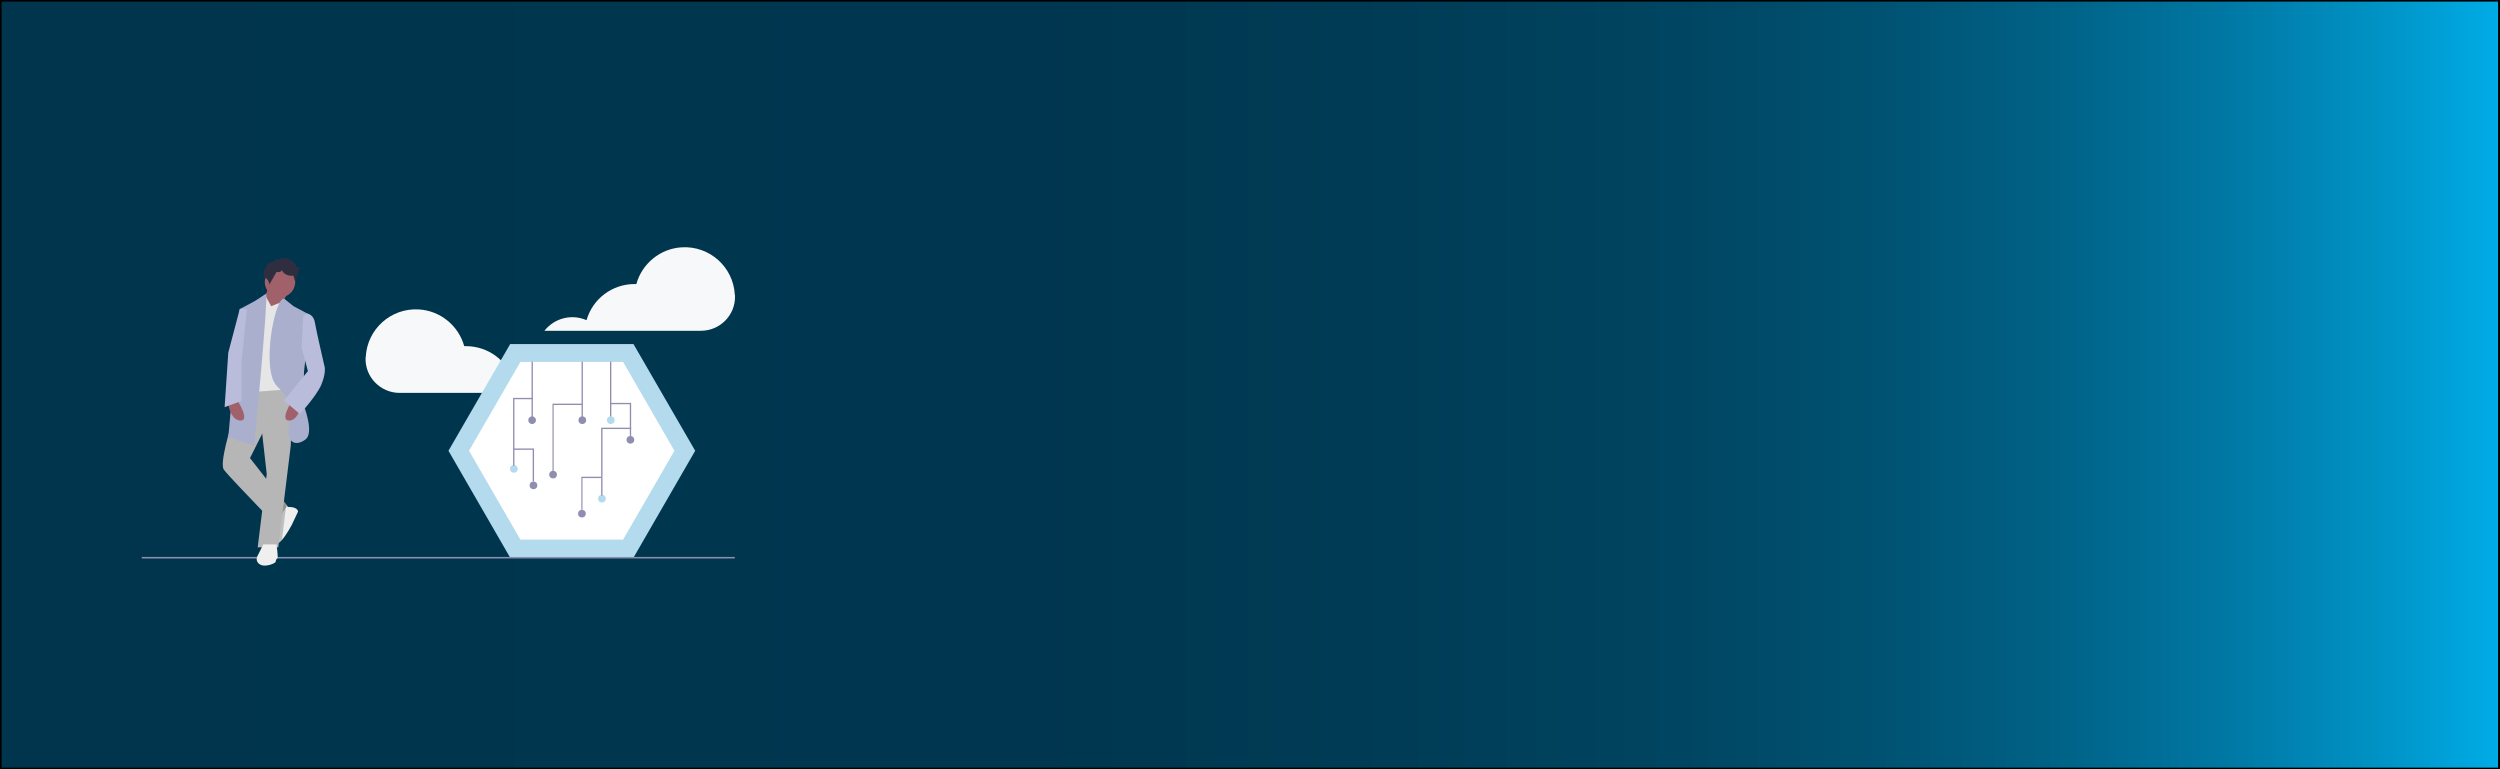 <?xml version="1.0" encoding="utf-8"?>
<!-- Generator: Adobe Illustrator 22.0.1, SVG Export Plug-In . SVG Version: 6.00 Build 0)  -->
<svg version="1.1" id="Layer_1" xmlns="http://www.w3.org/2000/svg" xmlns:xlink="http://www.w3.org/1999/xlink" x="0px" y="0px"
	 viewBox="0 0 1300 400" style="enable-background:new 0 0 1300 400;" xml:space="preserve">
<rect x="0" y="0" width="1300" height="400" fill="#808080" stroke="none"/>
<style type="text/css">
	.st0{fill:url(#SVGID_1_);stroke:#000000;stroke-width:1.645;stroke-miterlimit:10;}
	.st1{fill:#F7F8F9;}
	.st2{fill:#B4DAED;}
	.st3{fill:#FFFFFF;}
	.st4{fill:#8F8EAF;}
	.st5{fill:#A0616A;}
	.st6{fill:#B6B6B7;}
	.st7{fill:#EFEFEF;}
	.st8{opacity:0.2;enable-background:new    ;}
	.st9{fill:#E6E6E6;}
	.st10{fill:#ABAFCE;}
	.st11{fill:#2F2E41;}
	.st12{fill:#B9BCDB;}
</style>
<linearGradient id="SVGID_1_" gradientUnits="userSpaceOnUse" x1="2446.868" y1="200" x2="2600" y2="200" gradientTransform="matrix(8.489 0 0 1 -20772.473 0)">
	<stop  offset="0" style="stop-color:#00354D"/>
	<stop  offset="0.413" style="stop-color:#00364F"/>
	<stop  offset="0.562" style="stop-color:#003C56"/>
	<stop  offset="0.668" style="stop-color:#004561"/>
	<stop  offset="0.753" style="stop-color:#005272"/>
	<stop  offset="0.827" style="stop-color:#006388"/>
	<stop  offset="0.892" style="stop-color:#0078A4"/>
	<stop  offset="0.949" style="stop-color:#0091C3"/>
	<stop  offset="1" style="stop-color:#00ACE6"/>
	<stop  offset="1" style="stop-color:#0093C7"/>
	<stop  offset="1" style="stop-color:#0075A3"/>
	<stop  offset="1" style="stop-color:#005B83"/>
	<stop  offset="1" style="stop-color:#004567"/>
	<stop  offset="1" style="stop-color:#003351"/>
	<stop  offset="1" style="stop-color:#002540"/>
	<stop  offset="1" style="stop-color:#001B35"/>
	<stop  offset="1" style="stop-color:#00162E"/>
	<stop  offset="1" style="stop-color:#00142C"/>
</linearGradient>
<rect class="st0" width="1300" height="400"/>
<path class="st1" d="M190.2,185.5c0.8-14.4,13.1-25.4,27.5-24.6c11.1,0.6,20.7,8.3,23.7,19.1c0.3,0,0.6,0,0.9,0
	c11.6,0,21.8,7.6,25,18.8c7.7-3.4,16.7-1.1,21.9,5.5h-81.4c-10,0-18.1-8.3-17.7-18.3C190.2,185.8,190.2,185.6,190.2,185.5z"/>
<path class="st1" d="M382.1,153.2c-0.8-14.4-13.1-25.4-27.5-24.6c-11.1,0.6-20.7,8.3-23.7,19.1c-0.3,0-0.6,0-0.9,0
	c-11.6,0-21.8,7.6-25,18.8c-7.7-3.4-16.7-1.1-21.9,5.5h81.4c10,0,18.1-8.3,17.7-18.3C382.1,153.4,382.1,153.3,382.1,153.2z"/>
<polygon class="st2" points="265.3,178.9 329.4,178.9 361.5,234.4 329.4,290 265.3,290 233.2,234.4 "/>
<path class="st3" d="M324,280.6h-53.4l-26.7-46.2l26.7-46.2H324l26.7,46.2L324,280.6z"/>
<rect x="73.7" y="289.6" class="st4" width="308.4" height="0.8"/>
<polygon class="st5" points="139.8,148.8 137,156.7 141.7,166 149.6,152.5 "/>
<path class="st6" d="M116.4,244.2c1.5,2.2,13.3,14.5,21.2,22.7c2.2,2.3,4.1,4.2,5.3,5.6c1.1,1.2,1.8,1.8,1.8,1.8l3.6-7.4l1.6-3.2
	l0,0l-1-1.3l-9.2-11.8l-9.7-12.4l7.9-15.8l-9.8-1.4l-6.5,0.4l-1.4,0.1C120.1,221.4,114,241,116.4,244.2z"/>
<path class="st7" d="M143.8,282.3c0.6,0.6,1.7-0.2,2.8-1.5c2.4-2.7,5.1-7.8,5.1-7.8l3.3-7c-0.3-2.1-3.5-2.4-5.1-2.4
	c-0.6,0-0.9,0-0.9,0l-0.3,0.4l-5.7,8.4C142.9,272.6,141.9,280.4,143.8,282.3z"/>
<path class="st8" d="M142.9,272.6c0,0-1,7.9,0.9,9.8c0.6,0.6,1.7-0.2,2.8-1.5l1.7-13.9l0.3-2.8l0.2-1.7l-9.2-11.8l-2,16.4
	C139.7,269.3,141.6,271.2,142.9,272.6z"/>
<polygon class="st8" points="136.5,224.9 137.7,222.4 128,221 121.5,221.4 121.5,221.4 "/>
<polygon class="st6" points="148.9,201 152.1,201 151.2,231.7 144.7,284.6 134,284.6 138.7,246.5 136.3,225.2 120.1,221.4 
	124.7,200.1 "/>
<path class="st7" d="M143.8,283.2c0,0,0.9,6.5,0.5,7c-0.5,0.5-0.9,0.9-0.9,1.8s-5.6,3.3-8.4,1.4s-0.9-4.7-0.9-4.7l2.8-5.6h6.9V283.2
	z"/>
<circle class="st5" cx="145.6" cy="146.7" r="7.9"/>
<polygon class="st9" points="141,159.2 147.1,156.8 150.7,202.4 125.2,204.3 134,157.4 138,153.7 "/>
<path class="st10" d="M147.9,155.4l4.7,3.8l8.8,4.7l-3.3,29.2l-0.5,16.7c0,0,6,14.9,1.4,18.6c-4.7,3.7-9.8,2.3-8.8-5.6
	s2.8-13.5-6-21.8C135.4,192.7,143.1,153.4,147.9,155.4z"/>
<path class="st10" d="M138.4,152.7l-5.8,3.8l-7.9,4.2l-6,66.8l13.5,4.2C132.2,231.7,139.6,154.5,138.4,152.7z"/>
<path class="st5" d="M123.3,208c0,0,7,10.7,1.8,10.7s-6.5-8.8-6.5-8.8L123.3,208z"/>
<path class="st5" d="M152.1,208c0,0-7,10.7-1.8,10.7c5.1,0,6.5-8.8,6.5-8.8L152.1,208z"/>
<path class="st11" d="M145.2,135.1l2.3-1.4l-0.5,0.9l1.8-0.5l-0.5,0.5l2.3-0.5l-0.9,0.9c0,0,3.7,0,4.2,3.7l2.3,0.5l-0.9,1.4v1.4
	l-0.9,0.9v1.4l-0.9,2.3l-0.9-3.3c0,0-4.2,0.9-6-2.8c0,0-0.5,1.4-2.8,0.9l-3.7,6.5c0,0-0.5-2.9-2.1-3.3c-1.6-0.4-0.7-4.1-0.7-4.1
	s1.4-1.4,1.4-2.3c0-0.9,1.4-1.8,2.3-1.8s3.3-1.8,3.3-1.8L145.2,135.1z"/>
<path class="st12" d="M157.7,164.3l2.2-1.3l1.6,0.8c0,0,1.8,0.9,2.3,4.2s5.1,23.2,5.1,23.2s0.5,3.3-1.8,8.8
	c-2.3,5.6-11.1,15.3-11.1,15.3l-8.4-7l12.5-15.3l-3.3-12.5L157.7,164.3z"/>
<polygon class="st12" points="128.4,160.6 124.7,160.6 118.7,183.4 116.8,211.7 125.6,208.5 125.6,188 "/>
<rect x="317.2" y="188.1" class="st4" width="0.7" height="28.7"/>
<circle class="st2" cx="317.6" cy="218.5" r="2"/>
<rect x="302.4" y="188.1" class="st4" width="0.7" height="28.7"/>
<circle class="st4" cx="302.8" cy="218.5" r="2"/>
<rect x="276.4" y="188.1" class="st4" width="0.7" height="28.7"/>
<path class="st4" d="M276.7,216.5c-1.1,0-2,0.9-2,2s0.9,2,2,2s2-0.9,2-2S277.8,216.5,276.7,216.5z"/>
<circle class="st4" cx="287.6" cy="246.8" r="2"/>
<circle class="st4" cx="327.8" cy="228.7" r="2"/>
<polygon class="st4" points="287.3,245.2 287.9,245.2 287.9,210.6 302.8,210.6 302.8,209.9 287.3,209.9 "/>
<circle class="st2" cx="313" cy="259.3" r="2"/>
<polygon class="st4" points="312.6,257.7 313.3,257.7 313.3,223.1 328.2,223.1 328.2,222.4 312.6,222.4 "/>
<circle class="st2" cx="267.2" cy="243.8" r="2"/>
<polygon class="st4" points="266.8,242.2 267.5,242.2 267.5,207.6 277.1,207.6 277.1,206.9 266.8,206.9 "/>
<polygon class="st4" points="327.5,226.7 328.2,226.7 328.2,209.5 317.6,209.5 317.6,210.2 327.5,210.2 "/>
<circle class="st4" cx="302.6" cy="267.1" r="2"/>
<polygon class="st4" points="302.3,265.1 302.9,265.1 302.9,248.6 312.8,248.6 312.8,247.9 302.3,247.9 "/>
<circle class="st4" cx="277.4" cy="252.4" r="2"/>
<polygon class="st4" points="277,250.4 277.7,250.4 277.7,233.2 267.2,233.2 267.2,233.9 277,233.9 "/>
</svg>
